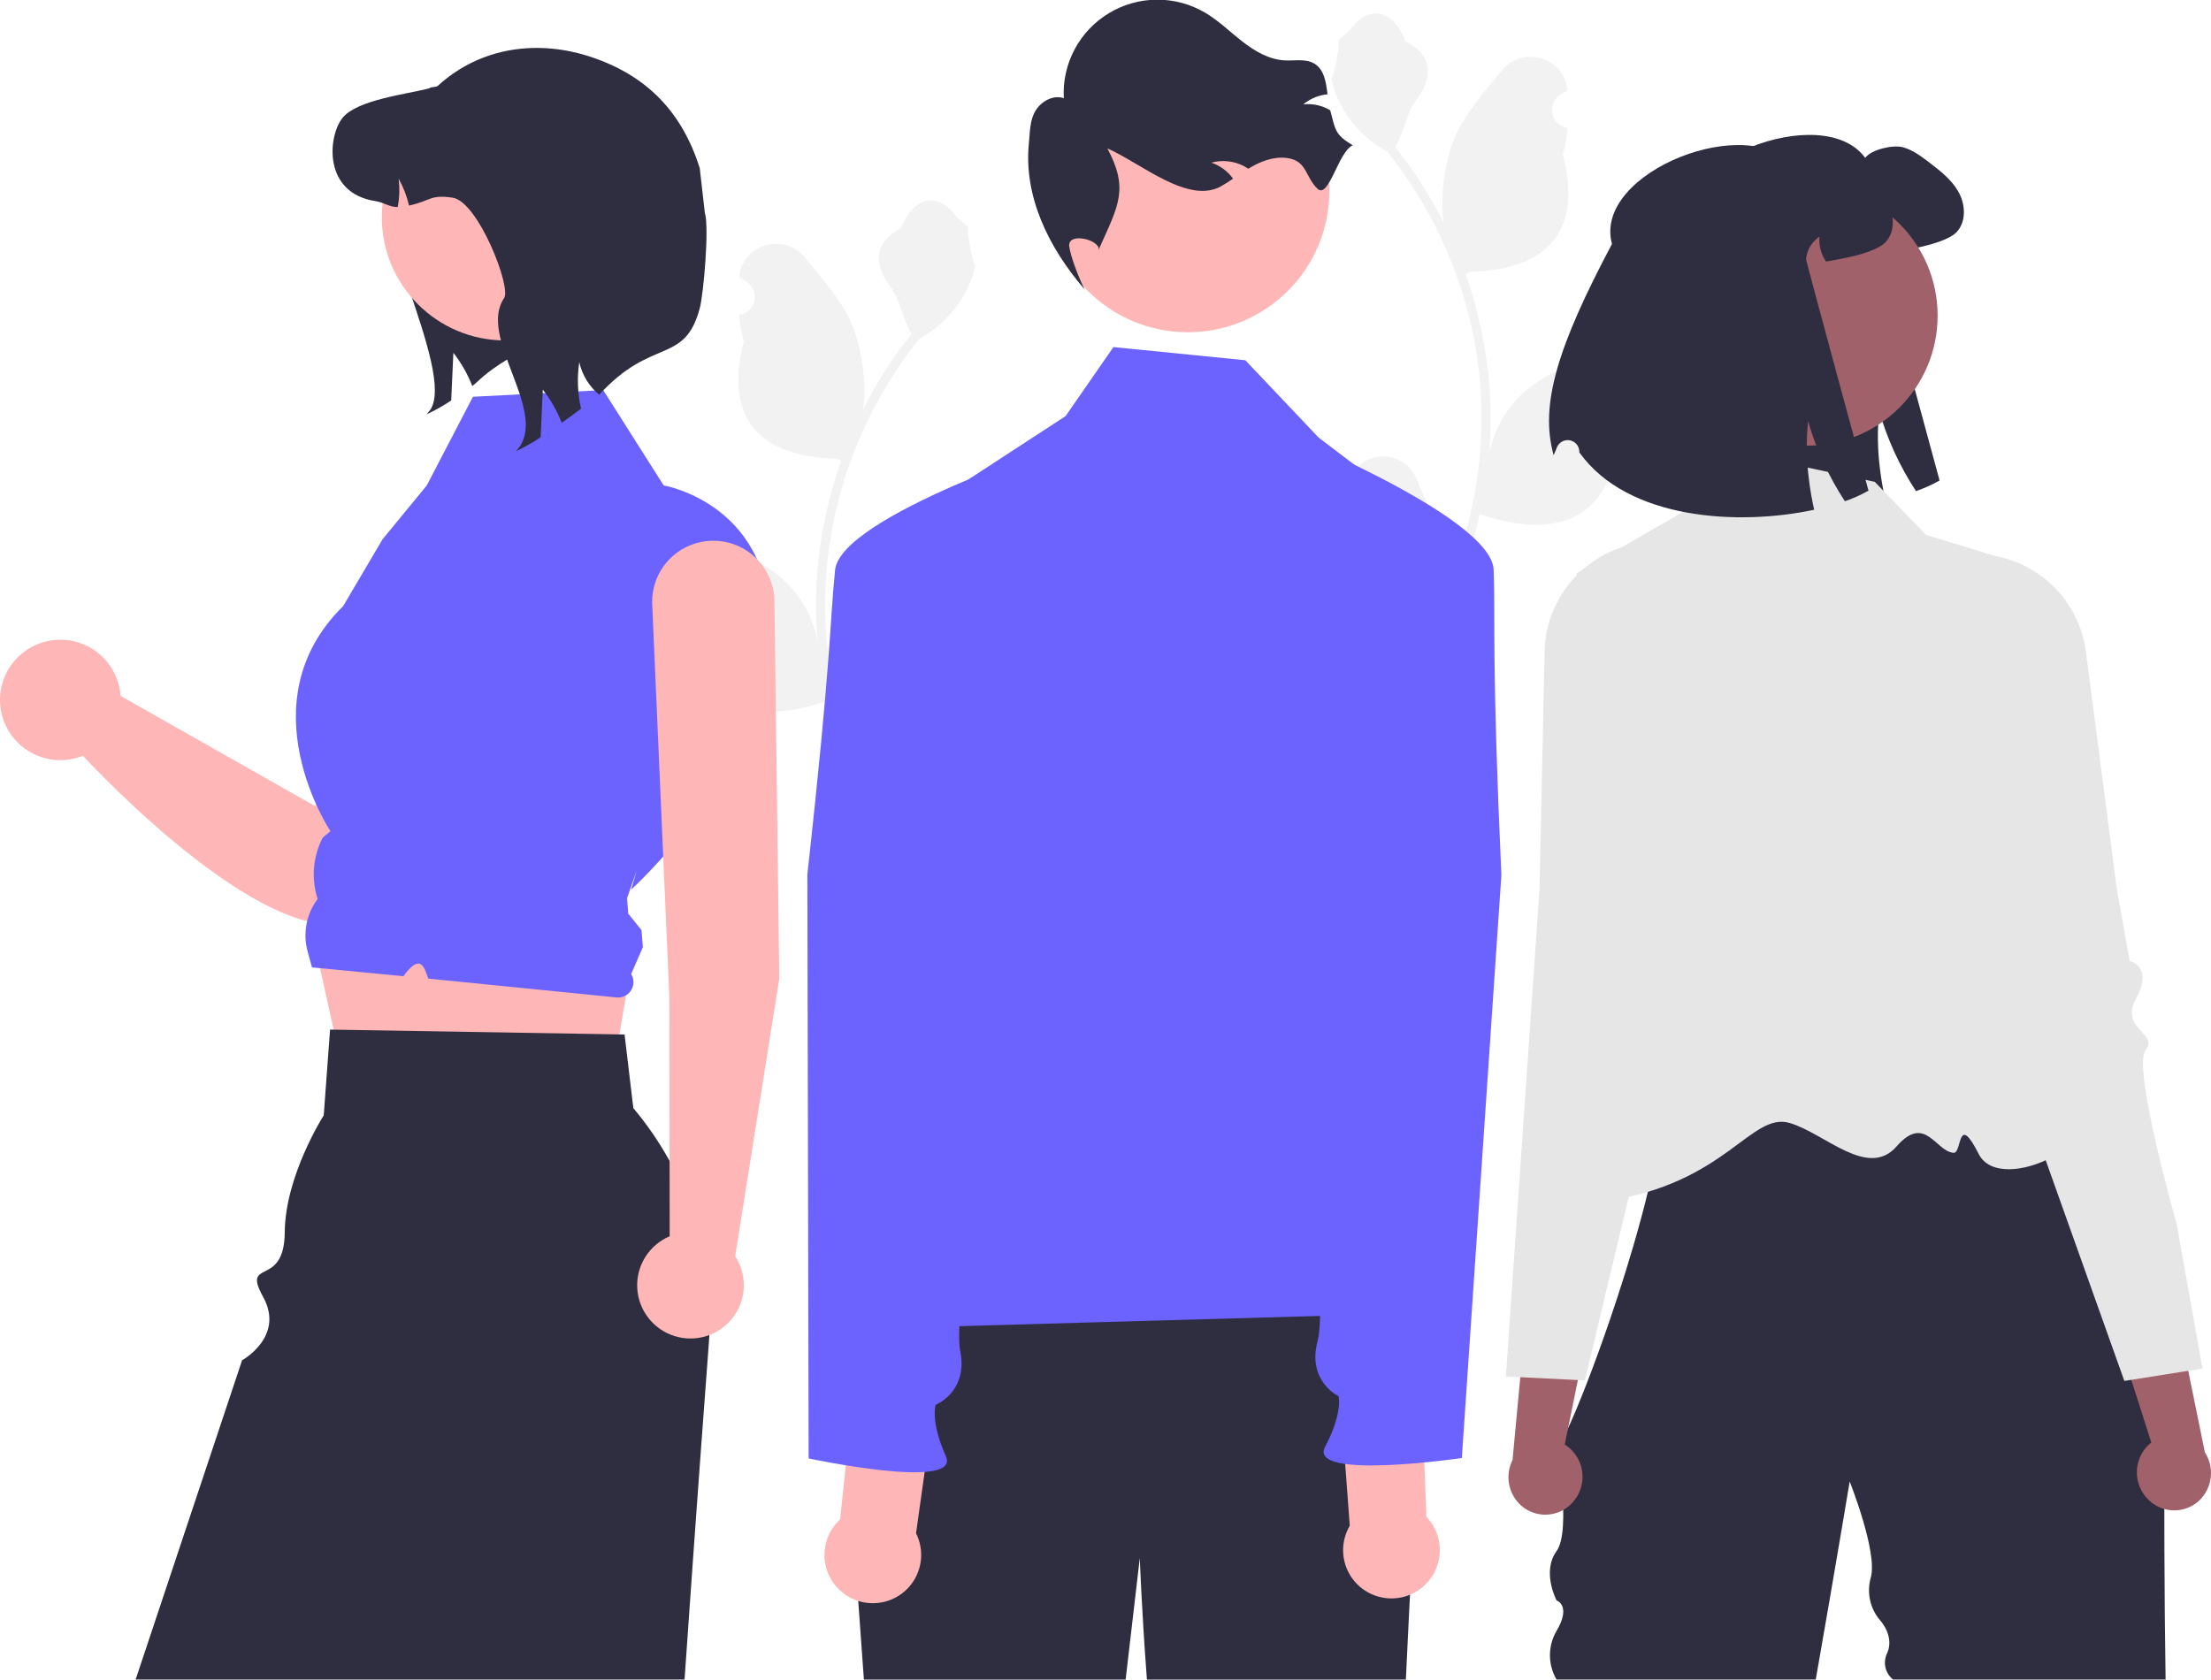 <svg width="408" height="310" viewBox="0 0 408 310" fill="none" xmlns="http://www.w3.org/2000/svg">
<g clip-path="url(#clip0_4_79)">
<path d="M247.398 93.416C247.905 93.439 248.408 93.306 248.837 93.035C249.267 92.763 249.602 92.367 249.798 91.899C249.994 91.431 250.041 90.915 249.933 90.419C249.825 89.924 249.567 89.473 249.194 89.129C249.131 88.881 249.087 88.703 249.024 88.455C249.046 88.401 249.069 88.347 249.091 88.293C251.373 82.864 259.106 82.901 261.368 88.339C263.376 93.165 265.932 98 266.562 103.102C266.839 105.358 266.722 107.645 266.216 109.86C270.932 99.594 273.381 88.435 273.397 77.141C273.398 74.307 273.24 71.475 272.924 68.659C272.663 66.35 272.301 64.057 271.838 61.781C269.31 49.431 263.883 37.856 256.003 28.006C252.188 25.929 249.104 22.735 247.164 18.855C246.462 17.46 245.965 15.971 245.69 14.434C246.12 14.49 247.312 7.951 246.988 7.549C247.588 6.641 248.661 6.19 249.316 5.304C252.573 0.897 257.06 1.667 259.402 7.655C264.407 10.176 264.455 14.356 261.384 18.376C259.431 20.934 259.163 24.395 257.449 27.133C257.625 27.358 257.808 27.577 257.985 27.802C261.208 31.939 264.018 36.381 266.373 41.064C265.707 35.87 266.69 29.611 268.368 25.577C270.277 20.981 273.855 17.11 277.007 13.136C280.792 8.364 288.554 10.447 289.22 16.497C289.227 16.555 289.233 16.614 289.239 16.672C288.771 16.936 288.313 17.216 287.865 17.512C287.302 17.887 286.865 18.424 286.613 19.051C286.36 19.678 286.304 20.367 286.45 21.027C286.597 21.687 286.94 22.287 287.434 22.749C287.928 23.212 288.551 23.514 289.22 23.617L289.289 23.627C289.122 25.311 288.827 26.98 288.407 28.618C292.45 44.221 283.722 49.904 271.26 50.159C270.985 50.3 270.716 50.441 270.441 50.574C272.808 57.267 274.292 64.238 274.857 71.312C275.177 75.486 275.158 79.679 274.8 83.85L274.822 83.702C275.725 79.064 278.204 74.879 281.84 71.854C287.241 67.427 294.872 65.796 300.699 62.237C303.503 60.524 307.098 62.738 306.608 65.983C306.6 66.035 306.592 66.087 306.584 66.138C305.716 66.492 304.87 66.898 304.052 67.356C303.584 67.62 303.126 67.9 302.677 68.195C302.114 68.571 301.678 69.107 301.426 69.735C301.173 70.362 301.116 71.051 301.263 71.711C301.409 72.371 301.752 72.971 302.247 73.433C302.741 73.895 303.363 74.198 304.033 74.301L304.101 74.311C304.151 74.318 304.193 74.325 304.242 74.332C302.758 77.869 300.675 81.124 298.085 83.955C295.557 97.576 284.7 98.868 273.087 94.901H273.079C271.805 100.427 269.959 105.806 267.57 110.951H247.891C247.82 110.733 247.757 110.508 247.693 110.29C249.515 110.404 251.344 110.295 253.139 109.966C251.679 108.178 250.219 106.376 248.758 104.588C248.726 104.554 248.695 104.519 248.667 104.482C247.926 103.567 247.178 102.659 246.438 101.744L246.437 101.743C246.398 98.938 246.72 96.139 247.397 93.416L247.398 93.416Z" fill="#F2F2F2"/>
<path d="M310.583 43.153C306.924 29.839 336.437 18.422 344.187 29.143C345.265 27.619 349.248 26.693 351.075 27.161C352.902 27.628 354.439 28.797 355.938 29.929C358 31.51 360.137 33.146 361.402 35.419C362.676 37.682 362.873 40.768 361.158 42.732C359.799 44.294 355.789 45.304 353.746 45.715C352.321 46.005 351.122 46.239 350.091 46.407C349.155 45.061 348.723 43.429 348.873 41.797C348.179 42.264 347.597 42.879 347.17 43.596C346.742 44.314 346.479 45.118 346.399 45.949C346.371 46.295 357.916 88.688 357.916 88.688C356.529 89.476 355.07 90.13 353.558 90.643C350.568 86.083 348.279 81.102 346.764 75.866C346.416 79.367 346.46 82.896 346.895 86.388C347.127 88.345 347.459 90.29 347.889 92.214C334.17 95.169 313.535 94.197 304.557 81.627C304.556 81.575 304.554 81.523 304.553 81.471C304.546 80.975 304.366 80.497 304.045 80.118C303.723 79.74 303.28 79.485 302.791 79.397C302.301 79.308 301.797 79.393 301.363 79.635C300.929 79.878 300.593 80.263 300.413 80.725C300.195 81.28 299.995 81.76 299.816 82.142C297.201 72.808 300.584 62.007 310.583 43.153Z" fill="#2F2E41"/>
<path d="M287.237 266.37V266.806C287.22 266.661 287.22 266.515 287.237 266.37V266.37Z" fill="#2F2E41"/>
<path d="M300.672 191.02C301.021 190.926 301.377 190.857 301.735 190.814C301.323 190.881 300.969 190.95 300.672 191.02Z" fill="#2F2E41"/>
<path d="M300.362 191.099C300.456 191.073 300.56 191.047 300.672 191.02C300.568 191.047 300.468 191.067 300.362 191.099Z" fill="#2F2E41"/>
<path d="M399.621 309.998H349.334C348.616 309.427 348.118 308.626 347.922 307.731C347.726 306.837 347.844 305.902 348.257 305.083C349.631 301.939 346.939 299.066 346.939 299.066C346.025 297.998 345.39 296.72 345.089 295.348C344.788 293.976 344.832 292.55 345.215 291.199C346.548 286.555 341.327 273.447 341.327 273.447C341.327 273.447 338.512 290.373 335.063 309.998H287.237C286.436 308.636 286.014 307.086 286.014 305.506C286.014 303.927 286.436 302.376 287.237 301.015C290.024 296.298 287.237 295.394 287.237 295.394C287.237 295.394 284.45 290.116 287.237 286.284C290.024 282.452 287.237 266.806 287.237 266.806C287.342 267.498 288.136 266.24 289.359 263.603C291.22 259.59 294.064 252.375 296.938 243.998C298.992 238.019 301.063 231.441 302.794 225.009H302.798C303.252 223.32 303.682 221.646 304.088 219.987C304.882 216.733 305.563 213.572 306.079 210.604C307.201 204.21 307.571 198.717 306.709 195.145C305.995 192.173 304.432 190.534 301.735 190.814C303.18 190.575 305.298 190.349 307.907 190.135C308.377 190.097 308.865 190.06 309.369 190.018C328.828 188.55 370.579 187.708 370.579 187.708L383.367 210.562L399.562 239.512C399.562 239.512 399.121 278.348 399.621 309.998Z" fill="#2F2E41"/>
<path d="M345.946 88.928L316.484 82.691L310.634 94.443L290.934 105.825C290.934 105.825 303.632 157.641 303.56 164.929C303.376 183.431 273.712 224.907 296.118 221.716C318.525 218.526 323.076 205.16 330.269 207.274C336.756 209.18 344.677 217.658 349.98 211.594C355.283 205.53 357.151 212.533 360.504 212.775C362.098 212.89 361.138 205.118 365.148 213.016C369.157 220.915 390.419 210.282 383.213 203.091C371.211 191.114 368.772 102.822 368.772 102.822L355.412 98.719L345.946 88.928Z" fill="#E6E6E6"/>
<path d="M290.377 277.102C291.561 275.693 292.147 273.879 292.011 272.046C291.875 270.212 291.027 268.504 289.648 267.285C289.364 267.041 289.06 266.822 288.74 266.628L293.666 242.501L282.278 235.698L279.11 269.478C278.41 270.867 278.189 272.447 278.483 273.974C278.777 275.5 279.569 276.887 280.736 277.917C281.405 278.496 282.183 278.939 283.024 279.219C283.864 279.499 284.752 279.611 285.636 279.548C286.52 279.486 287.384 279.25 288.176 278.854C288.969 278.459 289.676 277.912 290.257 277.244C290.298 277.197 290.338 277.15 290.377 277.102Z" fill="#A0616A"/>
<path d="M325.736 149.924C325.665 149.148 324.673 148.796 323.3 148.309C321.92 147.885 320.608 147.265 319.405 146.469C316.364 144.276 317.561 141.983 319.216 138.813C319.54 138.197 319.876 137.555 320.191 136.889C321.128 134.914 319.636 126.768 315.75 112.672C314.553 108.333 314.557 105.268 313.73 103.235C312.906 101.201 311.255 100.199 306.756 99.99C301.317 99.716 295.992 101.605 291.947 105.243C291.837 105.339 291.724 105.444 291.615 105.545C291.409 105.738 291.207 105.935 291.01 106.136C287.269 109.891 285.129 114.945 285.036 120.24L285.015 121.141L284.086 164.208L281.478 202L277.881 254.06L280.545 254.19L291.174 254.718L292.463 254.781L295.522 241.977L299.202 226.569L300.555 220.909L304.752 203.35L306.709 195.145L307.907 190.135L308.394 188.089L310.772 178.144C310.827 177.935 316.296 156.397 322.602 152.796C324.955 151.454 325.803 150.674 325.736 149.924Z" fill="#E6E6E6"/>
<path d="M396.488 276.846C395.159 275.572 394.381 273.831 394.319 271.994C394.257 270.156 394.916 268.367 396.155 267.007C396.412 266.734 396.69 266.483 396.988 266.257L389.494 242.797L400.084 234.813L406.869 268.058C407.715 269.363 408.104 270.911 407.976 272.461C407.848 274.01 407.21 275.473 406.161 276.622C405.557 277.27 404.832 277.794 404.026 278.162C403.22 278.53 402.35 278.737 401.464 278.769C400.578 278.802 399.695 278.66 398.864 278.352C398.033 278.044 397.271 277.575 396.622 276.973C396.577 276.931 396.532 276.889 396.488 276.846Z" fill="#A0616A"/>
<path d="M401.668 225.94C401.668 225.94 393.409 196.938 395.928 193.798C398.447 190.659 391.007 190.046 394.213 184.199C397.419 178.351 392.994 177.373 392.994 177.373L390.593 163.929L386.3 130.908L386.17 129.926L384.922 120.319C384.573 117.575 383.673 114.929 382.277 112.54C380.88 110.151 379.015 108.067 376.793 106.414C376.679 106.327 376.563 106.244 376.447 106.161C375.919 105.781 375.379 105.429 374.828 105.105C370.707 102.679 365.868 101.762 361.143 102.511C352.24 103.895 355.011 107.208 353.567 116.085C351.221 130.517 350.612 138.774 351.756 140.64C352.142 141.268 352.547 141.869 352.933 142.446C354.921 145.424 356.358 147.572 353.568 150.083C352.456 151.001 351.22 151.756 349.895 152.326C348.584 152.96 347.634 153.414 347.647 154.193C347.662 154.948 348.589 155.629 351.071 156.71C354.078 158.023 357.308 162.989 359.954 168.062C362.053 172.151 363.925 176.352 365.562 180.646L388.301 244.47L392.01 254.879L393.289 254.677L403.796 253.015L406.431 252.599L401.668 225.94Z" fill="#E6E6E6"/>
<path d="M333.516 82.251C346.791 82.251 357.553 71.511 357.553 58.262C357.553 45.014 346.791 34.274 333.516 34.274C320.241 34.274 309.479 45.014 309.479 58.262C309.479 71.511 320.241 82.251 333.516 82.251Z" fill="#A0616A"/>
<path d="M297.464 45.023C293.804 31.709 323.318 20.292 331.068 31.014C332.146 29.49 336.128 28.564 337.956 29.031C339.783 29.499 341.32 30.668 342.819 31.799C344.881 33.38 347.017 35.017 348.282 37.289C349.557 39.552 349.754 42.639 348.039 44.602C346.68 46.164 342.669 47.174 340.626 47.586C339.202 47.876 338.002 48.109 336.972 48.278C336.035 46.932 335.604 45.299 335.753 43.667C335.06 44.134 334.478 44.749 334.05 45.467C333.623 46.185 333.359 46.988 333.279 47.82C333.251 48.166 344.796 90.559 344.796 90.559C343.409 91.346 341.95 92.001 340.439 92.513C337.449 87.953 335.159 82.973 333.645 77.737C333.297 81.238 333.341 84.767 333.776 88.258C334.008 90.216 334.339 92.16 334.769 94.084C321.05 97.04 300.415 96.067 291.438 83.498C291.436 83.446 291.435 83.394 291.434 83.342C291.427 82.846 291.247 82.367 290.925 81.989C290.604 81.61 290.161 81.355 289.671 81.267C289.182 81.179 288.677 81.263 288.243 81.506C287.81 81.748 287.474 82.133 287.293 82.596C287.076 83.15 286.875 83.63 286.696 84.012C284.082 74.679 287.465 63.877 297.464 45.023Z" fill="#2F2E41"/>
<path d="M178.255 127.914C177.747 127.937 177.244 127.804 176.815 127.533C176.386 127.262 176.05 126.865 175.854 126.397C175.658 125.93 175.611 125.413 175.719 124.917C175.827 124.422 176.085 123.971 176.458 123.627C176.521 123.379 176.566 123.201 176.628 122.953C176.606 122.899 176.583 122.846 176.561 122.792C174.279 117.362 166.546 117.4 164.284 122.837C162.276 127.663 159.72 132.498 159.09 137.601C158.813 139.856 158.93 142.143 159.436 144.358C154.72 134.092 152.271 122.933 152.255 111.639C152.254 108.805 152.412 105.973 152.728 103.157C152.989 100.848 153.351 98.555 153.814 96.279C156.342 83.93 161.769 72.354 169.65 62.504C173.464 60.427 176.549 57.233 178.488 53.353C179.19 51.958 179.687 50.469 179.962 48.932C179.532 48.989 178.34 42.449 178.664 42.048C178.065 41.14 176.991 40.688 176.337 39.802C173.08 35.395 168.592 36.165 166.25 42.153C161.246 44.674 161.197 48.854 164.268 52.874C166.221 55.432 166.49 58.893 168.204 61.631C168.027 61.857 167.844 62.075 167.668 62.3C164.444 66.437 161.635 70.879 159.279 75.562C159.946 70.368 158.962 64.11 157.285 60.076C155.376 55.479 151.797 51.608 148.646 47.635C144.861 42.862 137.099 44.945 136.432 50.995C136.425 51.054 136.419 51.112 136.413 51.171C136.881 51.434 137.339 51.714 137.787 52.01C138.351 52.385 138.787 52.922 139.039 53.549C139.292 54.176 139.349 54.865 139.202 55.525C139.056 56.185 138.713 56.785 138.218 57.248C137.724 57.71 137.102 58.012 136.432 58.115L136.364 58.126C136.53 59.809 136.825 61.478 137.245 63.117C133.203 78.719 141.93 84.402 154.393 84.657C154.668 84.798 154.936 84.939 155.211 85.073C152.845 91.765 151.36 98.736 150.795 105.811C150.476 109.984 150.494 114.177 150.852 118.348L150.831 118.2C149.928 113.562 147.449 109.378 143.812 106.353C138.411 101.925 130.781 100.294 124.954 96.735C122.149 95.022 118.555 97.236 119.044 100.481C119.052 100.533 119.06 100.585 119.068 100.637C119.937 100.99 120.782 101.396 121.6 101.854C122.068 102.118 122.527 102.398 122.975 102.694C123.538 103.069 123.974 103.606 124.227 104.233C124.479 104.86 124.536 105.549 124.389 106.209C124.243 106.869 123.9 107.469 123.406 107.931C122.911 108.394 122.289 108.696 121.619 108.799L121.551 108.809C121.501 108.816 121.459 108.824 121.41 108.831C122.894 112.367 124.977 115.622 127.568 118.453C130.095 132.074 140.952 133.366 152.566 129.4H152.573C153.847 134.926 155.693 140.305 158.082 145.45H177.761C177.832 145.231 177.895 145.006 177.959 144.788C176.137 144.902 174.309 144.793 172.513 144.464C173.974 142.676 175.434 140.874 176.894 139.086C176.926 139.053 176.957 139.017 176.986 138.98C177.726 138.065 178.474 137.157 179.214 136.242L179.215 136.241C179.254 133.436 178.932 130.637 178.255 127.914L178.255 127.914Z" fill="#F2F2F2"/>
<path d="M86.428 29.144C85.981 30.183 72.209 30.072 71.578 30.997C66.715 38.138 84.246 68.522 79.383 75.672L78.705 76.478C80.292 75.748 81.816 74.89 83.262 73.912C83.392 70.985 83.522 68.049 83.661 65.122C85.118 66.982 86.294 69.045 87.151 71.245C88.283 70.448 89.212 68.972 94.065 66.067C96.03 63.913 98.295 62.052 100.791 60.542L86.428 29.144Z" fill="#2F2E41"/>
<path d="M96.429 87.67C94.909 86.682 93.175 86.07 91.371 85.885C89.566 85.699 87.744 85.946 86.054 86.604C84.365 87.263 82.857 88.314 81.656 89.67C80.454 91.026 79.595 92.649 79.148 94.403L58.219 148.825L22.245 128.443C22.087 126.1 21.19 123.867 19.682 122.065C18.174 120.263 16.133 118.983 13.851 118.41C11.569 117.837 9.164 118 6.981 118.875C4.798 119.751 2.948 121.294 1.698 123.283C0.448 125.272 -0.139 127.605 0.022 129.948C0.182 132.29 1.082 134.522 2.592 136.323C4.102 138.123 6.145 139.4 8.427 139.971C10.71 140.541 13.114 140.376 15.297 139.498C22.872 147.567 55.716 180.651 69.314 167.724C80.743 156.859 97.236 114.748 101.206 100.206C101.842 97.881 101.722 95.414 100.864 93.161C100.005 90.909 98.452 88.986 96.429 87.67V87.67Z" fill="#FFB6B6"/>
<path d="M57.13 170.005L63.735 199.796L112.029 204.155L116.467 178.215L57.13 170.005Z" fill="#FFB6B6"/>
<path d="M130.9 246.4C130.878 246.827 130.852 247.25 130.821 247.677C130.357 253.849 129.828 260.969 129.255 268.77C128.35 281.151 127.34 295.249 126.321 309.998H25.024L44.669 251.069C44.669 251.069 52.602 246.71 48.563 239.388C44.525 232.066 52.471 237.901 52.545 227.444C52.619 216.988 59.739 205.863 59.739 205.863L60.909 190.031L61.575 190.044L114.29 190.92L115.252 190.938L116.871 204.529C126.702 216.204 131.717 231.172 130.9 246.4V246.4Z" fill="#2F2E41"/>
<path d="M87.272 73.232L111.31 71.996L122.475 89.603C122.475 89.603 143.483 93.108 142.027 117.813C140.571 142.518 116.467 164.196 116.467 164.196L117.497 160.671L115.708 165.774L115.937 168.639L118.378 171.673L118.63 174.811L116.467 179.776C116.748 180.226 116.897 180.746 116.898 181.276C116.898 181.806 116.75 182.326 116.469 182.776C116.188 183.227 115.787 183.59 115.31 183.824C114.833 184.058 114.3 184.154 113.771 184.101L79.038 180.627C78.247 178.456 77.613 175.859 74.443 180.183L71.171 179.866L57.57 178.551L56.769 175.641C56.314 173.987 56.243 172.252 56.562 170.566C56.88 168.881 57.58 167.291 58.607 165.916V165.916C57.426 162.224 57.735 158.217 59.469 154.75L59.535 154.62L60.979 153.418C60.979 153.418 45.177 129.725 63.317 111.88L70.598 99.528L78.745 89.609L87.272 73.232Z" fill="#6C63FF"/>
<path d="M93.255 62.839C105.844 62.839 116.05 52.654 116.05 40.09C116.05 27.526 105.844 17.341 93.255 17.341C80.665 17.341 70.46 27.526 70.46 40.09C70.46 52.654 80.665 62.839 93.255 62.839Z" fill="#FFB6B6"/>
<path d="M110.568 72.862C108.711 71.314 107.419 69.197 106.892 66.841C106.471 69.702 106.581 72.616 107.217 75.436C105.983 76.363 104.786 77.243 103.653 78.039C102.796 75.839 101.62 73.776 100.164 71.917C100.024 74.844 99.894 77.78 99.765 80.707C98.318 81.685 96.794 82.543 95.208 83.272L95.885 82.466C100.748 75.316 88.163 62.154 93.027 55.013C94.391 53.013 88.228 37.202 83.532 36.489C79.356 35.859 79.532 37.063 75.486 37.943C75.065 36.194 74.413 34.509 73.546 32.932C73.777 34.689 73.724 36.472 73.388 38.212C71.95 38.267 70.818 37.352 69.286 37.119C59.513 35.628 60.506 25.078 63.225 21.734C65.954 18.4 75.012 17.399 79.189 16.316C79.569 15.945 80.432 16.177 80.813 15.825C88.817 8.515 99.522 7.304 109.155 10.544C119.428 13.999 125.833 20.687 129.12 30.996L130.063 39.247C130.909 41.9 129.845 54.242 129.12 56.931C126.303 67.38 120.305 62.164 110.568 72.862Z" fill="#2F2E41"/>
<path d="M143.805 180.64L142.907 110.889C142.86 107.934 141.651 105.116 139.541 103.042C137.43 100.969 134.588 99.807 131.626 99.807H131.626C130.094 99.807 128.578 100.119 127.171 100.722C125.764 101.326 124.494 102.21 123.44 103.319C122.386 104.428 121.569 105.74 121.039 107.175C120.51 108.61 120.279 110.137 120.36 111.664L123.518 184.089L123.578 228.179C121.717 228.966 120.144 230.307 119.072 232.018C118.001 233.729 117.483 235.727 117.59 237.742C117.697 239.757 118.422 241.69 119.668 243.279C120.914 244.868 122.619 246.036 124.553 246.624C126.487 247.211 128.556 247.191 130.477 246.564C132.399 245.938 134.081 244.737 135.295 243.123C136.509 241.51 137.195 239.563 137.262 237.546C137.328 235.53 136.771 233.542 135.665 231.852L143.805 180.64Z" fill="#FFB6B6"/>
<path d="M261.451 270.881C261.451 270.881 260.063 295.793 259.426 310H211.644C210.66 297.07 210.329 287.571 210.329 287.571L207.715 310H159.417L156.423 268.461L170.893 232.666C170.893 232.666 249.308 227.238 256.582 234.123C263.851 241.004 261.451 270.881 261.451 270.881Z" fill="#2F2E41"/>
<path d="M219.198 61.322C233.613 61.322 245.298 49.66 245.298 35.275C245.298 20.89 233.613 9.228 219.198 9.228C204.784 9.228 193.098 20.89 193.098 35.275C193.098 49.66 204.784 61.322 219.198 61.322Z" fill="#FFB6B6"/>
<path d="M249.62 26.811C246.939 28.031 245.202 36.867 243.095 34.813C240.988 32.759 241.129 30.086 238.288 29.328C235.994 28.713 233.525 29.415 231.433 30.523C231.059 30.719 230.697 30.932 230.344 31.143C230.111 30.988 229.879 30.841 229.63 30.706C227.758 29.707 225.574 29.462 223.526 30.021C225.144 30.562 226.551 31.597 227.547 32.979C226.847 33.447 226.137 33.917 225.412 34.333C219.35 37.824 210.725 30.233 204.344 27.381C208.341 34.866 206.373 37.966 202.903 45.706L202.783 46.147C202.98 44.207 196.964 42.761 197.313 45.492C197.561 47.431 199.242 51.741 200.184 53.453C193.476 45.712 188.892 36.239 189.859 26.467C190.069 24.414 190.006 22.248 191.067 20.467C192.129 18.694 194.343 17.45 196.302 18.126C196.136 15.01 196.82 11.907 198.28 9.147C199.74 6.387 201.922 4.074 204.594 2.452C207.266 0.831 210.328 -0.037 213.456 -0.059C216.583 -0.082 219.657 0.741 222.353 2.323C224.858 3.79 226.949 5.864 229.245 7.654C231.541 9.443 234.187 11.003 237.098 11.151C238.945 11.24 240.955 10.79 242.542 11.744C244.379 12.852 244.694 15.171 244.97 17.402C243.331 17.564 241.777 18.209 240.507 19.256C242.203 19.083 243.91 19.449 245.386 20.3C245.414 20.313 245.441 20.328 245.466 20.346C246.438 24.034 246.338 24.851 249.62 26.811Z" fill="#2F2E41"/>
<path d="M159.533 245.267C181.759 219.304 174.252 186.28 165.43 152.944L167.109 103.698C167.191 101.282 167.855 98.921 169.044 96.815C170.232 94.71 171.912 92.92 173.939 91.598L196.629 76.805L205.461 64.062L229.804 66.491L243.304 80.738L258.246 92.123C261.998 94.981 264.853 98.85 266.474 103.275C268.095 107.699 268.414 112.493 267.395 117.093L253.096 181.629C253.096 181.629 259.077 215.085 255.427 218.78C251.778 222.475 242.375 218.782 249.832 222.93C258.78 227.907 266.917 226.989 262.389 231.508C257.86 236.028 263.591 242.311 263.591 242.311L159.533 245.267Z" fill="#6C63FF"/>
<path d="M169.036 283.001L172.741 256.656L157.956 252.444L155.031 280.437C153.808 281.556 152.922 282.994 152.472 284.589C152.022 286.184 152.028 287.873 152.487 289.465C152.946 291.057 153.841 292.489 155.072 293.601C156.302 294.714 157.819 295.461 159.452 295.76C161.085 296.059 162.769 295.898 164.315 295.294C165.861 294.69 167.207 293.668 168.203 292.343C169.198 291.017 169.804 289.44 169.951 287.79C170.098 286.14 169.781 284.482 169.036 283.001V283.001Z" fill="#FFB6B6"/>
<path d="M197.184 81.554C197.184 81.554 155.099 95.223 154.096 105.225C153.092 115.227 153.425 121.35 148.983 161.372L149.217 269.183C149.217 269.183 177.432 275.212 174.539 268.766C171.645 262.32 172.655 259.288 172.655 259.288C172.655 259.288 178.704 256.905 177.19 249.337C175.676 241.769 183.27 204.262 183.27 204.262L188.063 136.996L197.184 81.554Z" fill="#6C63FF"/>
<path d="M249.075 281.606L247.103 255.075L262.132 251.837L263.217 279.961C264.365 281.158 265.155 282.651 265.499 284.271C265.843 285.892 265.728 287.576 265.165 289.135C264.603 290.694 263.615 292.065 262.315 293.095C261.014 294.124 259.452 294.771 257.803 294.963C256.154 295.155 254.484 294.884 252.981 294.181C251.478 293.477 250.201 292.37 249.294 290.982C248.388 289.594 247.887 287.981 247.848 286.325C247.809 284.669 248.234 283.035 249.075 281.606H249.075Z" fill="#FFB6B6"/>
<path d="M234.181 78.753C234.181 78.753 275.281 95.139 275.627 105.185C275.973 115.23 275.24 121.318 277.051 161.545L269.756 269.111C269.756 269.111 241.206 273.286 244.516 267.043C247.825 260.799 247.017 257.707 247.017 257.707C247.017 257.707 241.136 254.935 243.143 247.482C245.15 240.028 240.029 202.107 240.029 202.107L239.652 134.672L234.181 78.753Z" fill="#6C63FF"/>
</g>
<defs>
<clipPath id="clip0_4_79">
<rect width="408" height="310" fill="white"/>
</clipPath>
</defs>
</svg>
